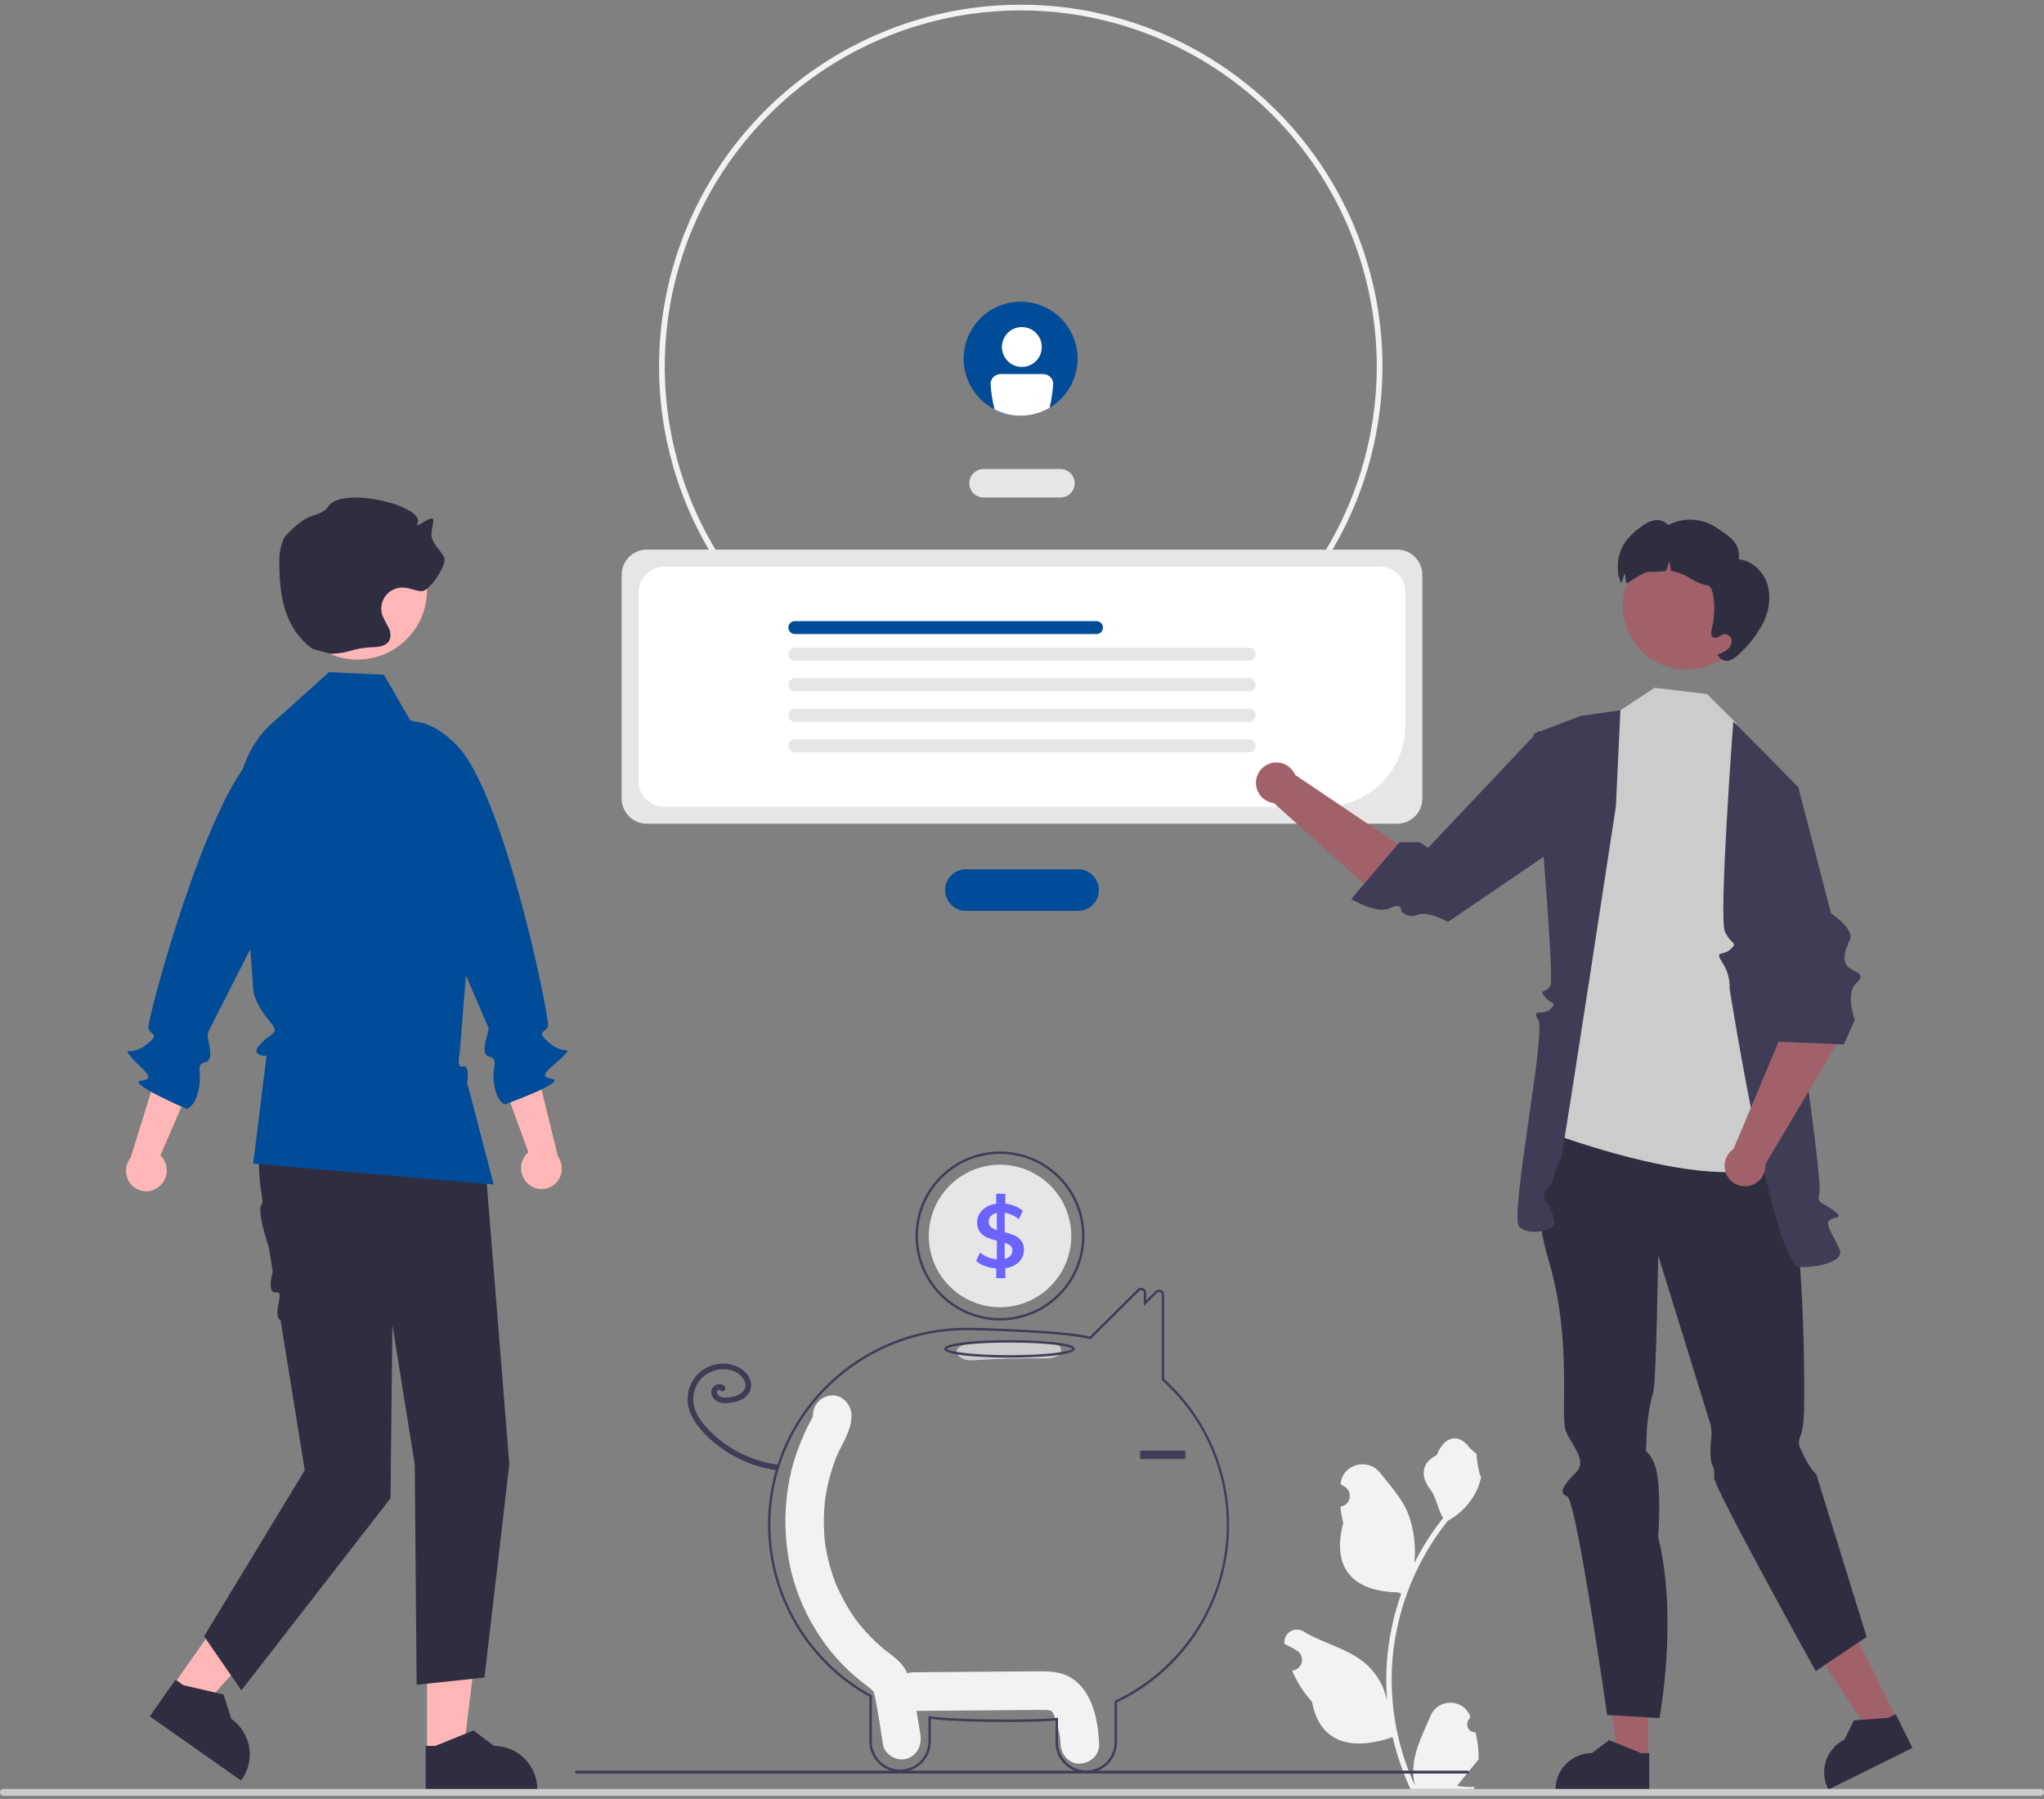 <svg width="250" height="220" viewBox="0 0 250 220" fill="none" xmlns="http://www.w3.org/2000/svg">
<rect x="0" y="0" width="250" height="220" fill="#808080" stroke="none"/>
<g clip-path="url(#clip0_799_10965)">
<path d="M180.472 211.847C180.272 211.856 180.073 211.803 179.904 211.696C179.735 211.589 179.602 211.432 179.525 211.247C179.447 211.062 179.429 210.858 179.471 210.662C179.514 210.466 179.616 210.288 179.763 210.152L179.83 209.885C179.821 209.864 179.813 209.843 179.804 209.821C179.602 209.345 179.264 208.938 178.832 208.653C178.4 208.368 177.893 208.217 177.375 208.219C176.858 208.221 176.352 208.376 175.922 208.664C175.493 208.952 175.157 209.361 174.959 209.839C174.167 211.748 173.158 213.659 172.91 215.677C172.8 216.569 172.846 217.473 173.046 218.349C171.185 214.29 170.219 209.877 170.213 205.412C170.212 204.291 170.274 203.171 170.399 202.058C170.502 201.145 170.645 200.238 170.828 199.338C171.825 194.455 173.967 189.878 177.076 185.984C178.582 185.162 179.799 183.899 180.564 182.365C180.841 181.814 181.037 181.225 181.146 180.617C180.976 180.639 180.506 178.054 180.634 177.895C180.397 177.536 179.974 177.357 179.715 177.007C178.43 175.265 176.659 175.569 175.735 177.937C173.76 178.933 173.741 180.586 174.953 182.176C175.724 183.187 175.83 184.556 176.506 185.638C176.436 185.727 176.364 185.814 176.294 185.903C175.022 187.538 173.914 189.295 172.984 191.147C173.21 189.072 172.94 186.973 172.197 185.023C171.444 183.206 170.032 181.675 168.788 180.104C167.295 178.217 164.232 179.04 163.969 181.433C163.966 181.456 163.963 181.479 163.961 181.502C164.146 181.606 164.327 181.717 164.503 181.834C164.726 181.982 164.898 182.195 164.997 182.443C165.097 182.691 165.119 182.963 165.062 183.224C165.004 183.485 164.869 183.722 164.674 183.905C164.478 184.088 164.233 184.207 163.969 184.248L163.942 184.252C164.007 184.918 164.124 185.578 164.29 186.226C162.694 192.395 166.138 194.642 171.056 194.743C171.165 194.799 171.27 194.854 171.379 194.907C170.445 197.553 169.859 200.31 169.636 203.107C169.51 204.757 169.518 206.415 169.659 208.064L169.65 208.006C169.294 206.172 168.316 204.517 166.881 203.321C164.75 201.571 161.738 200.926 159.439 199.519C159.195 199.362 158.911 199.278 158.62 199.277C158.33 199.277 158.045 199.359 157.8 199.515C157.555 199.67 157.36 199.893 157.237 200.156C157.114 200.419 157.069 200.712 157.107 201C157.11 201.02 157.113 201.041 157.117 201.061C157.459 201.201 157.793 201.362 158.116 201.543C158.301 201.647 158.481 201.758 158.658 201.875C158.881 202.023 159.053 202.235 159.152 202.483C159.252 202.731 159.274 203.004 159.216 203.264C159.159 203.525 159.023 203.763 158.828 203.946C158.633 204.128 158.388 204.248 158.123 204.289L158.096 204.293C158.077 204.296 158.06 204.298 158.041 204.301C158.626 205.699 159.448 206.987 160.471 208.106C161.468 213.492 165.752 214.003 170.335 212.434H170.338C170.841 214.619 171.569 216.746 172.512 218.78H180.277C180.305 218.694 180.33 218.605 180.355 218.519C179.637 218.564 178.915 218.521 178.206 218.391C178.783 217.684 179.359 216.971 179.935 216.264C179.948 216.251 179.96 216.237 179.971 216.222C180.263 215.861 180.559 215.502 180.851 215.14L180.851 215.139C180.866 214.03 180.739 212.923 180.472 211.847Z" fill="#F2F2F2"/>
<path d="M124.849 89.056C116.099 89.056 107.545 86.462 100.27 81.6C92.995 76.739 87.324 69.83 83.976 61.746C80.627 53.662 79.751 44.767 81.458 36.185C83.165 27.603 87.379 19.72 93.566 13.533C99.753 7.346 107.636 3.133 116.218 1.426C124.8 -0.281 133.695 0.595 141.779 3.943C149.863 7.292 156.772 12.962 161.633 20.237C166.494 27.512 169.089 36.066 169.089 44.816C169.076 56.545 164.41 67.79 156.117 76.084C147.823 84.378 136.578 89.043 124.849 89.056ZM124.849 1.272C116.237 1.272 107.818 3.826 100.657 8.611C93.496 13.395 87.915 20.196 84.62 28.152C81.324 36.109 80.462 44.864 82.142 53.311C83.822 61.757 87.969 69.516 94.059 75.606C100.148 81.696 107.907 85.843 116.354 87.523C124.8 89.203 133.556 88.341 141.512 85.045C149.469 81.749 156.269 76.168 161.054 69.007C165.839 61.847 168.392 53.428 168.392 44.816C168.379 33.271 163.787 22.203 155.624 14.04C147.461 5.877 136.393 1.285 124.849 1.272Z" fill="#F2F2F2"/>
<path d="M129.703 60.84H120.297C119.835 60.84 119.392 60.656 119.066 60.33C118.739 60.003 118.556 59.56 118.556 59.098C118.556 58.636 118.739 58.193 119.066 57.867C119.392 57.54 119.835 57.356 120.297 57.356H129.703C130.165 57.356 130.608 57.54 130.934 57.867C131.261 58.193 131.444 58.636 131.444 59.098C131.444 59.56 131.261 60.003 130.934 60.33C130.608 60.656 130.165 60.84 129.703 60.84Z" fill="#E6E6E6"/>
<path d="M131.863 111.391H118.137C117.462 111.391 116.816 111.124 116.339 110.647C115.862 110.17 115.595 109.524 115.595 108.849C115.595 108.175 115.862 107.529 116.339 107.052C116.816 106.575 117.462 106.307 118.137 106.307H131.863C132.538 106.307 133.184 106.575 133.661 107.052C134.138 107.529 134.405 108.175 134.405 108.849C134.405 109.524 134.138 110.17 133.661 110.647C133.184 111.124 132.538 111.391 131.863 111.391Z" fill="#004C99"/>
<path d="M170.882 100.736H79.118C78.3 100.735 77.516 100.41 76.938 99.832C76.36 99.254 76.035 98.47 76.034 97.652V70.295C76.035 69.477 76.36 68.693 76.938 68.115C77.516 67.537 78.3 67.212 79.118 67.211H170.882C171.7 67.212 172.483 67.537 173.062 68.115C173.64 68.693 173.965 69.477 173.966 70.295V97.652C173.965 98.47 173.64 99.254 173.062 99.832C172.483 100.41 171.7 100.735 170.882 100.736Z" fill="#E6E6E6"/>
<path d="M161.966 98.656H81.199C80.381 98.655 79.597 98.33 79.019 97.752C78.441 97.174 78.116 96.39 78.115 95.572V72.377C78.116 71.559 78.441 70.775 79.019 70.197C79.597 69.619 80.381 69.294 81.199 69.293H168.802C169.619 69.294 170.403 69.619 170.981 70.197C171.56 70.775 171.885 71.559 171.886 72.377V88.737C171.883 91.367 170.837 93.888 168.977 95.748C167.117 97.607 164.596 98.653 161.966 98.656Z" fill="white"/>
<path d="M134.106 77.542H97.224C97.013 77.542 96.811 77.459 96.661 77.309C96.512 77.16 96.428 76.958 96.428 76.747C96.428 76.536 96.512 76.334 96.661 76.185C96.811 76.035 97.013 75.952 97.224 75.952H134.106C134.317 75.952 134.519 76.035 134.668 76.185C134.817 76.334 134.901 76.536 134.901 76.747C134.901 76.958 134.817 77.16 134.668 77.309C134.519 77.459 134.317 77.542 134.106 77.542Z" fill="#004C99"/>
<path d="M152.776 80.795H97.224C97.013 80.795 96.811 80.712 96.661 80.562C96.512 80.413 96.428 80.211 96.428 80C96.428 79.789 96.512 79.587 96.661 79.438C96.811 79.288 97.013 79.205 97.224 79.205H152.776C152.987 79.205 153.19 79.288 153.339 79.438C153.488 79.587 153.572 79.789 153.572 80C153.572 80.211 153.488 80.413 153.339 80.562C153.19 80.712 152.987 80.795 152.776 80.795Z" fill="#E6E6E6"/>
<path d="M152.776 84.529H97.224C97.119 84.53 97.016 84.509 96.919 84.469C96.822 84.43 96.734 84.371 96.66 84.297C96.586 84.223 96.528 84.135 96.487 84.039C96.447 83.942 96.427 83.839 96.427 83.734C96.427 83.629 96.447 83.526 96.487 83.429C96.528 83.333 96.586 83.245 96.66 83.171C96.734 83.097 96.822 83.039 96.919 82.999C97.016 82.959 97.119 82.939 97.224 82.939H152.776C152.987 82.939 153.189 83.023 153.338 83.172C153.486 83.321 153.57 83.523 153.57 83.734C153.57 83.945 153.486 84.147 153.338 84.296C153.189 84.445 152.987 84.529 152.776 84.529Z" fill="#E6E6E6"/>
<path d="M152.776 88.264H97.224C97.119 88.264 97.016 88.243 96.919 88.204C96.822 88.164 96.734 88.105 96.66 88.031C96.586 87.957 96.528 87.87 96.487 87.773C96.447 87.676 96.427 87.573 96.427 87.468C96.427 87.364 96.447 87.26 96.487 87.163C96.528 87.067 96.586 86.979 96.66 86.905C96.734 86.831 96.822 86.773 96.919 86.733C97.016 86.693 97.119 86.673 97.224 86.673H152.776C152.987 86.673 153.189 86.757 153.338 86.906C153.486 87.055 153.57 87.258 153.57 87.468C153.57 87.679 153.486 87.881 153.338 88.03C153.189 88.179 152.987 88.263 152.776 88.264Z" fill="#E6E6E6"/>
<path d="M152.776 91.998H97.224C97.119 91.998 97.016 91.977 96.919 91.937C96.822 91.897 96.734 91.839 96.66 91.765C96.586 91.691 96.528 91.603 96.487 91.507C96.447 91.41 96.427 91.307 96.427 91.202C96.427 91.097 96.447 90.994 96.487 90.897C96.528 90.801 96.586 90.713 96.66 90.639C96.734 90.565 96.822 90.507 96.919 90.467C97.016 90.427 97.119 90.406 97.224 90.407H152.776C152.987 90.407 153.189 90.491 153.338 90.64C153.486 90.789 153.57 90.991 153.57 91.202C153.57 91.413 153.486 91.615 153.338 91.764C153.189 91.913 152.987 91.997 152.776 91.998Z" fill="#E6E6E6"/>
<path d="M201.586 215.102L197.858 215.101L196.085 200.722L201.587 200.723L201.586 215.102Z" fill="#A0616A"/>
<path d="M201.717 218.991L190.254 218.99V218.845C190.254 217.662 190.724 216.527 191.561 215.69C192.397 214.853 193.532 214.383 194.716 214.383L196.81 212.795L200.717 214.384L201.718 214.384L201.717 218.991Z" fill="#2F2E41"/>
<path d="M232.063 210.328L228.723 211.983L220.75 199.886L225.68 197.444L232.063 210.328Z" fill="#A0616A"/>
<path d="M233.907 213.755L223.635 218.844L223.571 218.714C223.046 217.653 222.963 216.428 223.341 215.307C223.72 214.185 224.528 213.26 225.588 212.735L226.759 210.382L230.965 210.071L231.862 209.626L233.907 213.755Z" fill="#2F2E41"/>
<path d="M190.543 137.813C190.543 137.813 186.299 143.728 189.362 153.948C192.425 164.168 190.706 173.305 191.565 175.138C192.425 176.97 194.156 178.71 192.726 180.099C191.296 181.488 190.543 182.617 191.672 182.994C192.802 183.37 196.567 209.726 196.567 209.726L202.967 210.103C202.967 210.103 205.286 197.86 202.809 187.98C202.809 187.98 203.353 180.807 202.219 178.7C201.085 176.593 201.307 178.494 201.384 175.849C201.427 173.937 201.706 172.037 202.214 170.193C202.591 168.686 202.809 153.507 202.809 153.507L209.04 173.65C209.29 174.344 209.384 175.085 209.315 175.819C209.161 176.857 209.159 178.408 209.348 178.95C209.537 179.493 209.748 179.607 209.642 180.679C209.537 181.752 222.078 204.36 222.078 204.36L228.309 200.18L222.17 180.358C221.56 179.683 221.053 178.922 220.664 178.099C219.911 176.593 219.881 176.51 220.272 175.422C220.664 174.334 220.664 172.214 220.664 171.58C220.664 170.946 221.055 142.143 216.153 137.907C211.251 133.671 190.543 137.813 190.543 137.813Z" fill="#2F2E41"/>
<path d="M213.56 91.99L212.284 88.359L208.801 84.876L202.375 84.109L198.192 86.859L194.318 90.678L188.597 138.173C188.597 138.173 215.623 148.593 219.164 139.849L213.56 91.99Z" fill="#CCCCCC"/>
<path d="M215.751 91.99L211.997 88.237C211.997 88.237 210.204 112.228 210.968 113.915C211.732 115.603 212.631 115.172 211.659 116.084C210.687 116.996 209.642 116.091 210.687 117.763C211.303 118.7 211.605 119.809 211.549 120.929C211.549 120.929 216.957 154.966 220.092 154.966C223.227 154.966 225.19 154.049 225.08 153.114C224.969 152.179 223.12 149.853 223.696 149.274C224.272 148.696 225.693 149.133 224.286 148.043C222.879 146.954 222.182 147.303 222.531 145.909C222.879 144.516 220.216 126.452 220.216 126.452L219.956 96.281L215.751 91.99Z" fill="#3F3D56"/>
<path d="M198.192 86.859L193.331 87.547L187.552 89.753C187.552 89.753 190.191 119.53 189.64 120.528C189.089 121.525 188.11 120.902 188.948 121.91C189.786 122.918 190.54 122.471 189.64 123.391C188.741 124.311 187.227 123.146 188.158 124.774C189.089 126.401 184.602 148.815 185.81 150.017C187.018 151.22 190.131 150.471 190.133 149.584C190.037 148.627 189.676 147.716 189.089 146.954C188.921 146.761 188.828 146.514 188.828 146.257C188.828 146.001 188.921 145.754 189.089 145.561C189.583 145.086 189.922 144.473 190.062 143.803C190.134 143.122 190.666 142.286 190.923 141.659C191.179 141.032 197.638 98.606 197.638 98.606L198.192 86.859Z" fill="#3F3D56"/>
<path d="M177.449 110.305L179.642 109.161C176.904 106.691 170.112 102.651 170.112 102.651L158.405 94.759C158.234 94.356 157.959 94.004 157.609 93.741C157.259 93.477 156.845 93.311 156.41 93.258C155.975 93.205 155.534 93.267 155.13 93.439C154.727 93.611 154.376 93.886 154.113 94.237C153.85 94.587 153.684 95.001 153.631 95.436C153.579 95.871 153.642 96.313 153.814 96.716C153.987 97.119 154.262 97.469 154.613 97.732C154.964 97.995 155.378 98.16 155.813 98.212L168.933 109.966L177.449 110.305Z" fill="#A0616A"/>
<path d="M193.474 101.597L193.497 91.97L188.15 89.413L174.663 103.687L173.618 102.99H171.179L165.257 109.957C165.257 109.957 168.411 111.826 169.969 111.066C171.527 110.305 171.381 111.398 171.381 111.398C171.612 111.689 171.934 111.893 172.296 111.978C172.657 112.063 173.037 112.024 173.373 111.867C174.663 111.35 177.101 112.744 177.101 112.744L193.474 101.597Z" fill="#3F3D56"/>
<path d="M206.291 81.898C210.597 81.898 214.089 78.406 214.089 74.099C214.089 69.792 210.597 66.301 206.291 66.301C201.984 66.301 198.492 69.792 198.492 74.099C198.492 78.406 201.984 81.898 206.291 81.898Z" fill="#A0616A"/>
<path d="M215.704 76.079C214.968 77.52 213.98 78.817 212.787 79.91C212.444 80.299 212.007 80.594 211.518 80.766C211.272 80.846 211.005 80.837 210.765 80.741C210.525 80.645 210.326 80.468 210.203 80.241L210.058 80.043C210.476 79.915 210.87 79.72 211.226 79.466C211.402 79.338 211.545 79.169 211.643 78.974C211.742 78.78 211.792 78.564 211.79 78.346C211.778 78.128 211.681 77.924 211.521 77.776C211.36 77.627 211.149 77.547 210.93 77.552C210.443 77.61 210.008 78.178 209.571 77.959C209.219 77.78 209.269 77.267 209.371 76.879C209.913 74.857 209.686 71.723 208.905 71.613C208.128 71.455 207.388 71.152 206.724 70.72C206.058 70.288 205.315 69.989 204.536 69.84C204.48 69.833 204.422 69.829 204.362 69.824C204.34 69.407 204.267 68.994 204.146 68.595C204.061 69.017 203.932 69.428 203.76 69.823C203.084 69.915 202.403 69.949 201.721 69.926C200.995 69.841 198.909 71.533 198.894 71.3C198.871 70.883 198.799 70.471 198.677 70.071C198.593 70.493 198.463 70.905 198.291 71.299C198.283 71.315 198.28 71.329 198.272 71.345C198.05 70.804 197.987 70.199 197.992 70.651C197.526 67.777 198.45 66.047 200.809 64.343C201.28 63.967 201.838 63.717 202.432 63.616C202.729 63.569 203.033 63.599 203.315 63.703C203.597 63.807 203.847 63.982 204.042 64.211C204.947 63.732 205.964 63.504 206.988 63.55C208.011 63.596 209.003 63.916 209.862 64.475C211.558 65.611 212.896 66.367 212.671 68.4C214.278 68.554 215.637 69.846 216.145 71.376C216.648 72.909 216.387 74.62 215.704 76.079Z" fill="#2F2E41"/>
<path d="M225.658 116.714L220.064 115.912C218.172 119.076 217.499 127.498 217.499 127.498L212.024 140.512C211.661 140.758 211.37 141.095 211.179 141.49C210.988 141.885 210.905 142.323 210.937 142.76C210.97 143.197 211.117 143.618 211.363 143.98C211.61 144.343 211.948 144.634 212.343 144.824C212.738 145.014 213.176 145.097 213.613 145.064C214.05 145.031 214.471 144.884 214.833 144.637C215.195 144.389 215.485 144.051 215.675 143.656C215.865 143.261 215.947 142.823 215.914 142.386L224.904 127.238L225.658 116.714Z" fill="#A0616A"/>
<path d="M212.777 97.314L215.147 94.048L219.954 96.282L223.952 111.705C223.952 111.705 226.872 113.605 226.249 114.945C225.626 116.285 225.295 117.367 225.939 118.135C226.583 118.903 228.458 118.959 227.061 120.211C225.665 121.464 226.86 124.736 226.86 124.736L225.522 127.723L217.161 127.375L212.777 97.314Z" fill="#3F3D56"/>
<path d="M19.416 145.146C19.944 144.732 20.289 144.128 20.379 143.463C20.468 142.799 20.295 142.125 19.895 141.586C19.812 141.478 19.721 141.377 19.621 141.284L23.191 133.04L19.645 129.757L15.976 141.578C15.622 142.021 15.424 142.569 15.414 143.136C15.404 143.703 15.582 144.258 15.92 144.713C16.115 144.97 16.359 145.186 16.637 145.349C16.916 145.512 17.224 145.619 17.543 145.663C17.863 145.707 18.188 145.688 18.501 145.606C18.813 145.524 19.106 145.382 19.363 145.187C19.381 145.174 19.399 145.16 19.416 145.146Z" fill="#FFB6B6"/>
<path d="M40.156 91.669C40.156 91.669 37.514 86.645 31.383 92.07C25.253 97.496 18.009 124.651 18.15 125.672C18.291 126.693 19.789 126.289 17.894 127.759C15.998 129.229 14.951 127.908 15.998 129.229C17.046 130.55 19.39 131.949 17.315 132.145C15.24 132.342 22.846 135.614 22.846 135.614C22.846 135.614 24.043 135.327 24.41 132.566C24.616 131.016 23.917 130.135 25.147 129.877C26.377 129.619 25.224 126.815 25.401 126.374C25.578 125.932 35.397 106.664 35.397 106.664L40.156 91.669Z" fill="#004C99"/>
<path d="M52.224 214.359L56.663 214.359L58.775 197.236L52.223 197.237L52.224 214.359Z" fill="#FFB6B6"/>
<path d="M52.068 218.991L65.719 218.99V218.817C65.719 217.408 65.159 216.057 64.162 215.06C63.166 214.064 61.815 213.504 60.405 213.504H60.405L57.911 211.612L53.259 213.504L52.067 213.504L52.068 218.991Z" fill="#2F2E41"/>
<path d="M21.109 206.194L24.74 208.747L36.317 195.955L30.957 192.187L21.109 206.194Z" fill="#FFB6B6"/>
<path d="M18.317 209.892L29.484 217.744L29.584 217.603C30.394 216.45 30.713 215.022 30.471 213.634C30.23 212.246 29.446 211.011 28.294 210.2L27.342 207.218L22.448 206.09L21.473 205.404L18.317 209.892Z" fill="#2F2E41"/>
<path d="M34.537 129.174L34.168 129.962C31.744 135.142 31.124 140.932 32.066 146.573C32.136 146.793 32.123 147.031 32.028 147.242C31.444 147.928 32.361 150.905 32.886 152.568L33.36 155.508C33.36 155.508 32.575 158.239 33.767 158.038C34.961 157.838 33.184 160.75 34.322 161.48L37.274 179.804L24.958 200.102L29.52 206.716L47.765 183.225L47.993 162.015L50.73 179.12L50.958 206.031L59.256 205.149L62.296 179.058L59.396 142.976L54.835 127.331L34.537 129.174Z" fill="#2F2E41"/>
<path d="M40.238 82.197L46.952 82.517L50.162 88.062C51.585 88.49 52.895 89.231 53.993 90.232C55.092 91.233 55.952 92.468 56.51 93.845L58.6 99.01L56.222 128.869C56.222 128.869 55.745 130.675 56.623 130.412C57.501 130.148 57.143 132.412 57.143 132.412L60.378 144.853L30.968 142.296L32.601 129.114C32.601 129.114 30.33 129.187 31.927 127.591C33.523 125.994 34.3 126.503 32.766 124.615C31.233 122.728 31.005 121.36 31.005 121.36L30.32 112.009L29.192 98.85C29.013 96.761 29.356 94.662 30.19 92.739C31.024 90.816 32.322 89.131 33.969 87.835L40.238 82.197Z" fill="#004C99"/>
<path d="M43.72 80.657C48.421 80.657 52.233 76.846 52.233 72.144C52.233 67.442 48.421 63.63 43.72 63.63C39.018 63.63 35.206 67.442 35.206 72.144C35.206 76.846 39.018 80.657 43.72 80.657Z" fill="#FFB6B6"/>
<path d="M40.43 79.959C42.873 79.879 43.095 79.234 45.538 79.154C46.316 79.128 47.234 79.022 47.61 78.34C47.719 78.085 47.768 77.808 47.752 77.53C47.736 77.253 47.657 76.983 47.519 76.742C47.24 76.263 46.989 75.769 46.766 75.261C46.632 74.864 46.597 74.439 46.664 74.024C46.73 73.61 46.897 73.218 47.15 72.882C47.402 72.547 47.732 72.277 48.112 72.098C48.491 71.918 48.909 71.834 49.328 71.852C50.072 71.885 50.77 72.234 51.511 72.298C52.528 72.386 54.776 69.028 54.308 68.122C53.853 67.239 52.936 66.573 52.791 65.59C52.697 64.947 52.963 64.308 52.999 63.66C53.053 62.698 50.614 64.867 51.061 64.013C52.156 61.919 41.834 59.323 40.135 61.946C39.5 62.926 38.368 62.859 37.359 63.448C36.698 63.834 35.028 65.165 34.648 65.995C34.3 66.841 34.135 67.753 34.165 68.668C34.15 72.924 34.798 76.839 38.231 79.355" fill="#2F2E41"/>
<path d="M64.599 144.78C64.097 144.335 63.788 143.712 63.738 143.043C63.689 142.374 63.902 141.712 64.333 141.198C64.422 141.095 64.52 141 64.625 140.913L61.553 132.471L65.289 129.405L68.246 141.424C68.573 141.888 68.737 142.446 68.714 143.013C68.69 143.579 68.479 144.122 68.114 144.556C67.904 144.802 67.648 145.003 67.361 145.149C67.073 145.295 66.759 145.383 66.437 145.408C66.116 145.433 65.792 145.394 65.485 145.294C65.178 145.194 64.894 145.034 64.649 144.825C64.632 144.81 64.615 144.795 64.599 144.78Z" fill="#FFB6B6"/>
<path d="M47.088 90.16C47.088 90.16 50.026 85.303 55.821 91.085C61.617 96.866 67.227 124.406 67.025 125.417C66.824 126.427 65.353 125.935 67.157 127.515C68.961 129.095 70.085 127.84 68.961 129.095C67.836 130.351 65.413 131.608 67.473 131.928C69.532 132.248 61.744 135.06 61.744 135.06C61.744 135.06 60.567 134.702 60.365 131.925C60.252 130.365 61.002 129.528 59.79 129.196C58.578 128.865 59.896 126.135 59.745 125.684C59.595 125.233 50.944 105.412 50.944 105.412L47.088 90.16Z" fill="#004C99"/>
<path d="M131.798 43.865C131.799 45.243 131.39 46.591 130.625 47.737C129.859 48.883 128.771 49.776 127.498 50.304C126.225 50.832 124.823 50.97 123.472 50.702C122.12 50.433 120.878 49.77 119.903 48.796C118.928 47.821 118.264 46.58 117.995 45.228C117.726 43.876 117.863 42.475 118.391 41.202C118.918 39.928 119.811 38.839 120.956 38.073C122.102 37.307 123.449 36.898 124.828 36.898C125.743 36.897 126.65 37.076 127.496 37.426C128.342 37.775 129.111 38.288 129.758 38.936C130.406 39.583 130.919 40.351 131.269 41.197C131.619 42.043 131.799 42.95 131.798 43.865Z" fill="#004C99"/>
<path d="M124.983 44.875C126.33 44.875 127.422 43.783 127.422 42.437C127.422 41.09 126.33 39.998 124.983 39.998C123.636 39.998 122.545 41.09 122.545 42.437C122.545 43.783 123.636 44.875 124.983 44.875Z" fill="white"/>
<path d="M127.597 45.746H122.372C122.049 45.746 121.739 45.875 121.51 46.104C121.282 46.332 121.153 46.642 121.153 46.965C121.227 48.01 121.39 49.046 121.64 50.062C122.688 50.602 123.856 50.867 125.035 50.833C126.213 50.798 127.363 50.464 128.377 49.864C128.601 48.911 128.748 47.942 128.816 46.965C128.816 46.642 128.687 46.332 128.459 46.104C128.23 45.875 127.92 45.746 127.597 45.746Z" fill="white"/>
<path d="M1.83476e-06 219.186C-0 219.241 0.01 219.294 0.031 219.345C0.052 219.395 0.083 219.441 0.121 219.479C0.16 219.518 0.205 219.549 0.256 219.569C0.306 219.59 0.36 219.601 0.415 219.601H249.585C249.695 219.601 249.801 219.557 249.879 219.479C249.956 219.401 250 219.296 250 219.186C250 219.076 249.956 218.971 249.879 218.893C249.801 218.815 249.695 218.771 249.585 218.771H0.415C0.36 218.771 0.306 218.782 0.256 218.803C0.205 218.823 0.16 218.854 0.121 218.893C0.083 218.931 0.052 218.977 0.031 219.027C0.01 219.078 -0 219.132 1.83476e-06 219.186Z" fill="#CCCCCC"/>
<g clip-path="url(#clip1_799_10965)">
<path d="M132.621 206.715C131.865 205.656 130.841 204.881 129.554 204.591C128.432 204.338 127.278 204.382 126.137 204.39L111.711 204.502C110.475 204.511 109.291 205.582 109.348 206.864C109.405 208.136 110.386 209.237 111.711 209.227C115.937 209.194 120.162 209.162 124.388 209.129C125.384 209.122 126.381 209.104 127.378 209.107C127.601 209.108 127.824 209.119 128.048 209.122C128.102 209.123 128.141 209.122 128.169 209.121C128.175 209.123 128.181 209.125 128.19 209.127C128.307 209.159 128.427 209.181 128.544 209.212C128.503 209.213 128.62 209.286 128.679 209.311C128.687 209.327 128.704 209.355 128.733 209.399C128.773 209.474 128.892 209.703 128.897 209.696C129.075 210.147 129.223 210.611 129.338 211.083C129.612 212.123 129.673 212.341 129.712 213.317C129.762 214.551 130.763 215.739 132.075 215.68C133.312 215.625 134.491 214.64 134.438 213.317C134.347 211.088 133.956 208.584 132.621 206.715Z" fill="#F2F2F2"/>
<path d="M112.559 212.047C112.288 210.405 112.022 208.762 111.746 207.121C111.465 205.456 110.893 203.931 109.597 202.839C109.251 202.547 108.892 202.274 108.532 202.002C108.405 201.907 108.279 201.811 108.153 201.714C108.146 201.708 108.141 201.704 108.135 201.699C108.121 201.687 108.104 201.673 108.082 201.654C107.542 201.197 107.02 200.72 106.523 200.213C106.082 199.762 105.66 199.292 105.257 198.803C105.156 198.681 105.057 198.558 104.959 198.433C104.942 198.412 104.851 198.295 104.791 198.218C104.736 198.141 104.634 198.003 104.617 197.979C104.502 197.817 104.39 197.653 104.279 197.488C103.527 196.361 102.875 195.169 102.332 193.927C102.278 193.804 102.226 193.68 102.174 193.555C102.161 193.517 102.143 193.468 102.119 193.403C102.01 193.102 101.9 192.802 101.8 192.497C101.588 191.85 101.405 191.194 101.252 190.528C101.176 190.199 101.108 189.868 101.048 189.536C101.016 189.365 100.987 189.194 100.96 189.023C100.956 188.994 100.929 188.809 100.913 188.704C100.902 188.599 100.88 188.413 100.877 188.385C100.86 188.212 100.845 188.039 100.831 187.865C100.801 187.475 100.781 187.085 100.77 186.694C100.752 185.999 100.764 185.304 100.807 184.608C100.832 184.218 100.867 183.828 100.91 183.44C100.912 183.416 100.914 183.397 100.916 183.38C100.919 183.362 100.922 183.343 100.926 183.318C100.957 183.103 100.991 182.889 101.028 182.675C101.17 181.863 101.354 181.058 101.58 180.266C101.687 179.891 101.804 179.519 101.929 179.15C101.985 178.986 102.043 178.823 102.102 178.661C102.099 178.671 102.277 178.215 102.279 178.2C102.987 176.527 104.146 175.002 104.147 173.101C104.148 171.815 103.06 170.582 101.785 170.642C101.149 170.666 100.547 170.935 100.106 171.394C99.665 171.853 99.42 172.465 99.422 173.101C99.422 173.13 99.422 173.155 99.422 173.179C99.41 173.219 99.4 173.252 99.391 173.282C99.253 173.582 99.084 173.867 98.932 174.16C98.517 174.961 98.163 175.788 97.826 176.627C97.275 177.994 96.854 179.409 96.567 180.855C95.943 184.022 95.895 187.275 96.424 190.459C97.34 196.043 100.361 201.388 104.561 204.981C104.925 205.293 105.299 205.594 105.676 205.889C105.831 206.011 105.989 206.131 106.147 206.25C106.222 206.307 106.531 206.551 106.395 206.432C106.688 206.682 106.811 206.808 106.886 206.992C106.897 207.034 106.912 207.092 106.932 207.171C106.985 207.378 107.035 207.585 107.077 207.796C107.443 209.634 107.697 211.504 108.002 213.355C108.212 214.626 109.777 215.454 110.908 215.073C112.225 214.629 112.784 213.409 112.559 212.047Z" fill="#F2F2F2"/>
<path d="M132.86 216.816C131.868 216.818 130.915 216.427 130.211 215.728C129.507 215.029 129.109 214.079 129.104 213.087V210.392C126.282 210.708 116.619 210.635 113.85 210.19V212.979C113.842 213.971 113.443 214.919 112.739 215.618C112.036 216.316 111.084 216.708 110.093 216.708C109.101 216.708 108.15 216.316 107.446 215.618C106.743 214.919 106.343 213.971 106.336 212.979V207.502C102.585 205.418 99.457 202.371 97.277 198.674C95.096 194.978 93.942 190.767 93.932 186.476C93.932 179.117 97.267 172.253 103.081 167.643C106.862 164.635 111.455 162.826 116.271 162.449C116.925 162.398 117.583 162.372 118.226 162.372C120.493 162.372 130.722 162.722 133.288 163.46L139.14 157.654C139.226 157.567 139.336 157.508 139.456 157.484C139.575 157.46 139.699 157.473 139.812 157.52C139.926 157.565 140.023 157.643 140.091 157.745C140.159 157.846 140.195 157.966 140.194 158.088V159.011L141.333 157.882C141.419 157.796 141.529 157.737 141.648 157.713C141.768 157.689 141.892 157.701 142.005 157.748C142.118 157.793 142.215 157.872 142.284 157.973C142.352 158.075 142.388 158.194 142.387 158.317V168.633C145.323 171.281 147.561 174.611 148.902 178.33C150.244 182.049 150.647 186.042 150.076 189.954C149.506 193.866 147.979 197.577 145.631 200.757C143.283 203.938 140.187 206.491 136.617 208.189V213.087C136.612 214.079 136.214 215.029 135.51 215.728C134.805 216.427 133.853 216.818 132.86 216.816ZM129.399 210.057V213.087C129.406 214 129.774 214.873 130.423 215.517C131.071 216.16 131.947 216.52 132.86 216.52C133.774 216.52 134.65 216.16 135.298 215.517C135.946 214.873 136.314 214 136.322 213.087V208.003L136.406 207.963C140.412 206.062 143.813 203.088 146.231 199.371C149.312 194.628 150.593 188.939 149.843 183.333C149.093 177.727 146.36 172.575 142.14 168.809L142.091 168.765V158.317C142.092 158.253 142.074 158.191 142.038 158.138C142.003 158.085 141.952 158.045 141.893 158.022C141.834 157.997 141.769 157.99 141.706 158.002C141.644 158.015 141.586 158.046 141.541 158.092L139.898 159.719V158.088C139.899 158.024 139.881 157.962 139.846 157.909C139.81 157.857 139.759 157.816 139.7 157.793C139.641 157.768 139.576 157.761 139.513 157.774C139.45 157.786 139.393 157.818 139.348 157.863L133.371 163.794L133.286 163.768C130.9 163.021 120.511 162.667 118.226 162.667C117.591 162.667 116.941 162.693 116.295 162.743C111.537 163.116 106.999 164.903 103.265 167.874C97.521 172.428 94.227 179.208 94.227 186.476C94.237 190.729 95.385 194.902 97.553 198.562C99.721 202.221 102.83 205.234 106.555 207.286L106.631 207.328V212.979C106.639 213.892 107.007 214.765 107.655 215.408C108.304 216.051 109.18 216.412 110.093 216.412C111.006 216.412 111.882 216.051 112.53 215.408C113.179 214.765 113.547 213.892 113.554 212.979V209.836L113.729 209.869C116.218 210.337 126.699 210.411 129.232 210.079L129.399 210.057Z" fill="#3F3D56"/>
<path d="M122.311 140.811C119.625 140.812 117.044 141.858 115.116 143.728C113.187 145.598 112.062 148.145 111.979 150.83C111.976 150.935 111.974 151.041 111.974 151.147C111.974 153.192 112.58 155.19 113.716 156.89C114.852 158.59 116.466 159.915 118.355 160.697C120.244 161.48 122.322 161.684 124.328 161.286C126.333 160.887 128.175 159.902 129.62 158.457C131.066 157.011 132.05 155.169 132.449 153.164C132.848 151.159 132.643 149.08 131.861 147.192C131.079 145.303 129.754 143.688 128.054 142.553C126.354 141.417 124.355 140.811 122.311 140.811ZM122.311 161.189C119.649 161.186 117.096 160.127 115.214 158.245C113.331 156.362 112.272 153.81 112.269 151.147C112.269 151.01 112.272 150.874 112.278 150.74C112.358 148.773 113.015 146.873 114.166 145.276C115.317 143.679 116.912 142.456 118.753 141.758C120.594 141.06 122.599 140.919 124.52 141.352C126.44 141.785 128.191 142.773 129.554 144.193C130.918 145.613 131.834 147.403 132.188 149.339C132.543 151.276 132.32 153.274 131.549 155.085C130.777 156.896 129.49 158.44 127.847 159.525C126.205 160.61 124.28 161.189 122.311 161.189Z" fill="#3F3D56"/>
<path d="M131.023 151.147C131.023 153.458 130.106 155.674 128.472 157.308C126.838 158.942 124.622 159.86 122.311 159.86C120 159.86 117.784 158.942 116.15 157.308C114.516 155.674 113.598 153.458 113.598 151.147C113.598 150.871 113.612 150.599 113.637 150.331C113.847 148.101 114.908 146.037 116.599 144.569C118.29 143.1 120.482 142.339 122.72 142.444C124.957 142.55 127.068 143.512 128.614 145.133C130.161 146.753 131.023 148.907 131.023 151.147Z" fill="#E6E6E6"/>
<path d="M124.905 151.726C124.694 151.449 124.417 151.229 124.098 151.087C123.705 150.921 123.299 150.788 122.884 150.688V148.317C123.521 148.413 124.119 148.685 124.61 149.104L125.092 148.077C124.815 147.831 124.497 147.634 124.152 147.497C123.771 147.342 123.37 147.24 122.961 147.191V145.989H121.846V147.203C121.415 147.251 121 147.391 120.628 147.612C120.291 147.811 120.008 148.089 119.802 148.421C119.606 148.746 119.504 149.119 119.508 149.498C119.489 149.909 119.608 150.314 119.846 150.65C120.066 150.94 120.355 151.17 120.688 151.317C121.087 151.488 121.5 151.625 121.923 151.726V153.999C121.17 153.942 120.453 153.656 119.869 153.179L119.387 154.207C119.714 154.477 120.086 154.688 120.486 154.83C120.924 154.987 121.382 155.082 121.846 155.114V156.305H122.961V155.092C123.58 155.024 124.161 154.758 124.616 154.333C124.817 154.14 124.975 153.908 125.081 153.652C125.188 153.395 125.239 153.119 125.233 152.841C125.252 152.443 125.136 152.051 124.905 151.726ZM121.923 150.437C121.651 150.355 121.399 150.219 121.18 150.038C121.093 149.961 121.025 149.866 120.979 149.759C120.934 149.652 120.913 149.537 120.917 149.421C120.909 149.158 121.006 148.903 121.186 148.711C121.385 148.51 121.643 148.376 121.923 148.328V150.437ZM123.584 153.579C123.395 153.773 123.15 153.9 122.884 153.944V151.989C123.138 152.057 123.377 152.176 123.584 152.339C123.662 152.406 123.725 152.49 123.767 152.585C123.808 152.679 123.828 152.782 123.825 152.885C123.835 153.139 123.749 153.387 123.584 153.579Z" fill="#6C63FF"/>
<path d="M94.951 179.094C92.891 178.789 90.92 178.044 89.174 176.909C88.308 176.348 87.508 175.693 86.785 174.956C86.072 174.229 85.39 173.402 85.037 172.434C84.697 171.538 84.715 170.546 85.086 169.662C85.452 168.784 86.151 168.087 87.031 167.724C87.915 167.371 88.984 167.334 89.845 167.72C90.255 167.9 90.61 168.185 90.873 168.548C90.995 168.715 91.086 168.903 91.14 169.103C91.191 169.284 91.195 169.474 91.154 169.658C91.103 169.841 91.014 170.011 90.893 170.157C90.771 170.302 90.62 170.42 90.449 170.503C90.073 170.696 89.665 170.82 89.245 170.87C88.823 170.928 88.216 170.98 87.876 170.641C87.806 170.574 87.751 170.493 87.715 170.403C87.689 170.334 87.681 170.261 87.689 170.188C87.685 170.22 87.71 170.118 87.709 170.122C87.703 170.137 87.68 170.174 87.713 170.117C87.723 170.099 87.735 170.081 87.747 170.064C87.736 170.078 87.712 170.103 87.756 170.061C87.792 170.021 87.839 169.992 87.891 169.978C87.911 169.972 87.932 169.967 87.952 169.961C88.004 169.947 87.9 169.962 87.954 169.96C87.974 169.96 87.995 169.96 88.016 169.959C88.068 169.957 87.964 169.945 88.014 169.958C88.034 169.963 88.053 169.967 88.072 169.973C88.114 169.987 88.042 169.943 88.071 169.976C88.104 170.014 88.036 169.938 88.073 169.975C88.092 169.994 88.11 170.013 88.126 170.034C88.192 170.098 88.279 170.134 88.371 170.134C88.463 170.134 88.551 170.098 88.616 170.034C88.679 169.968 88.714 169.88 88.714 169.789C88.714 169.698 88.679 169.61 88.616 169.544C88.275 169.121 87.6 169.226 87.255 169.583C86.815 170.039 86.989 170.762 87.417 171.16C87.902 171.61 88.589 171.642 89.213 171.566C89.74 171.516 90.254 171.371 90.729 171.138C91.202 170.905 91.571 170.506 91.766 170.017C91.855 169.756 91.886 169.479 91.859 169.205C91.832 168.931 91.748 168.666 91.611 168.427C91.06 167.392 89.919 166.861 88.792 166.769C88.212 166.723 87.628 166.793 87.075 166.975C86.522 167.157 86.011 167.446 85.57 167.827C84.721 168.591 84.199 169.652 84.11 170.791C84.012 171.972 84.47 173.118 85.138 174.071C85.837 175.04 86.671 175.903 87.616 176.634C89.461 178.108 91.626 179.129 93.938 179.615C94.213 179.672 94.489 179.721 94.767 179.761C94.855 179.783 94.948 179.77 95.028 179.725C95.107 179.68 95.166 179.606 95.193 179.52C95.216 179.431 95.204 179.337 95.159 179.257C95.114 179.177 95.039 179.119 94.951 179.094Z" fill="#3F3D56"/>
<path d="M127.938 164.05C124.919 164.007 121.91 164.084 118.91 164.28C117.885 164.347 116.998 164.709 116.998 165.318C116.998 165.827 117.878 166.424 118.91 166.356C121.909 166.161 124.918 166.084 127.938 166.127C130.4 166.161 130.399 164.084 127.938 164.05Z" fill="#CCCCCC"/>
<path d="M123.476 166.024C123.15 166.024 115.487 166.012 115.487 164.953C115.487 163.895 123.15 163.882 123.476 163.882C123.803 163.882 131.466 163.895 131.466 164.953C131.466 166.012 123.803 166.024 123.476 166.024ZM115.786 164.953C115.996 165.274 118.813 165.728 123.476 165.728C128.14 165.728 130.957 165.274 131.166 164.953C130.957 164.632 128.14 164.178 123.476 164.178C118.813 164.178 115.996 164.632 115.786 164.953Z" fill="#3F3D56"/>
<path d="M144.979 177.393H139.452V178.419H144.979V177.393Z" fill="#3F3D56"/>
<path d="M179.512 216.885H70.488C70.442 216.885 70.397 216.866 70.364 216.833C70.331 216.8 70.313 216.756 70.313 216.709C70.313 216.662 70.331 216.618 70.364 216.585C70.397 216.552 70.442 216.533 70.488 216.533H179.512C179.558 216.533 179.603 216.552 179.636 216.585C179.669 216.618 179.687 216.662 179.687 216.709C179.687 216.756 179.669 216.8 179.636 216.833C179.603 216.866 179.558 216.885 179.512 216.885Z" fill="#3F3D56"/>
</g>
</g>
<defs>
<clipPath id="clip0_799_10965">
<rect width="250" height="219.025" fill="white" transform="translate(0 0.575)"/>
</clipPath>
<clipPath id="clip1_799_10965">
<rect width="109.375" height="88.184" fill="white" transform="translate(70.312 128.7)"/>
</clipPath>
</defs>
</svg>
